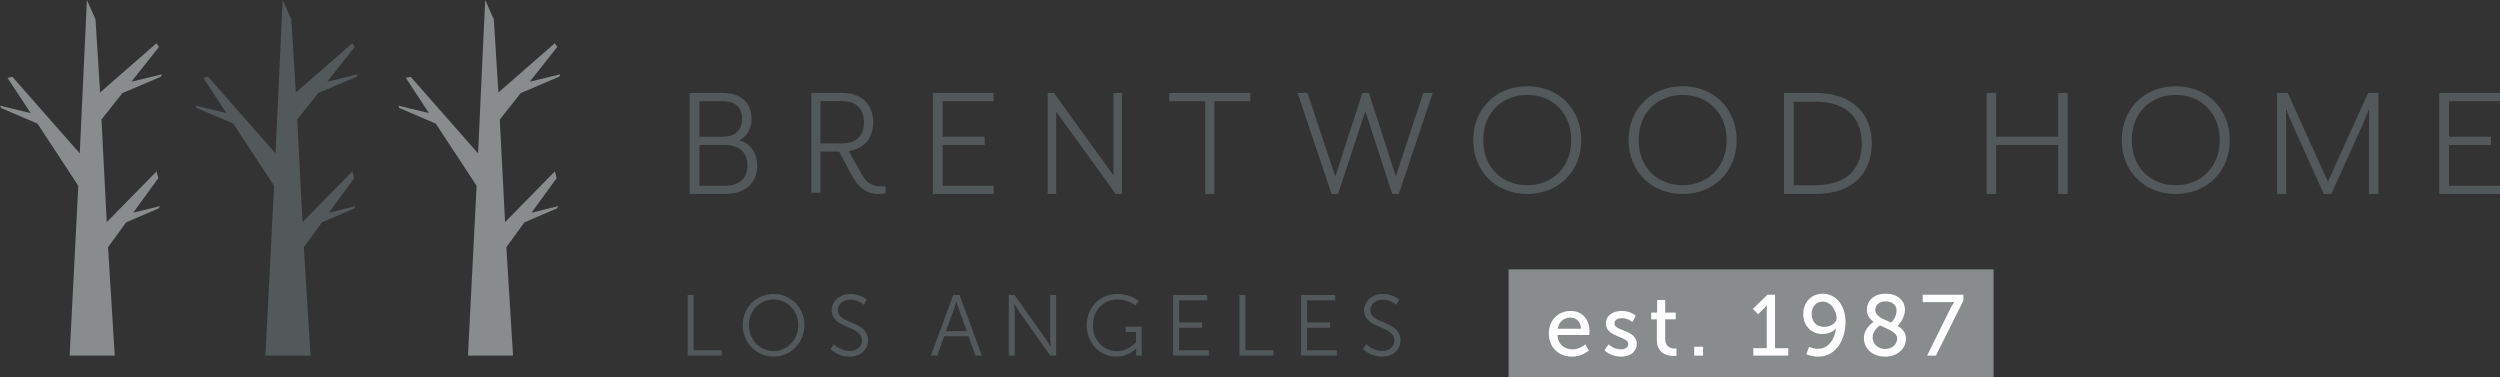 <?xml version="1.0" encoding="UTF-8"?>
<svg width="232px" height="35px" viewBox="0 0 232 35" version="1.1" xmlns="http://www.w3.org/2000/svg" xmlns:xlink="http://www.w3.org/1999/xlink">
    <rect x="0" y="0" width="232" height="35" fill="#333333" stroke="none"/>
    <!-- Generator: Sketch 49 (51002) - http://www.bohemiancoding.com/sketch -->
    <title>Artboard</title>
    <desc>Created with Sketch.</desc>
    <defs></defs>
    <g id="Artboard" stroke="none" stroke-width="1" fill="none" fill-rule="evenodd">
        <g id="trees">
            <polygon id="Fill-1" fill="#53585A" points="29.524 8.639 33.103 7.117 33.205 6.894 30.362 7.583 32.918 4.356 32.694 4.01 27.456 8.583 27.032 1.797 26.232 0 25.57 14.234 19.314 7.124 18.864 7.226 21.011 10.495 18.169 9.805 18.271 10.028 21.645 11.47 25.435 17.241 24.63 33 28.818 33 28.194 22.94 29.875 20.632 32.903 19.333 33.005 19.129 30.53 19.738 32.862 16.531 32.698 15.901 28.074 20.611 27.584 11.095"></polygon>
            <polygon id="Fill-2" fill="#888C8D" points="11.355 8.639 14.934 7.117 15.036 6.894 12.194 7.583 14.749 4.356 14.524 4.01 9.287 8.583 8.863 1.797 8.064 0 7.402 14.234 1.145 7.124 0.696 7.226 2.843 10.495 0 9.805 0.102 10.028 3.476 11.47 7.266 17.241 6.462 33 10.649 33 10.026 22.94 11.707 20.632 14.734 19.333 14.836 19.129 12.362 19.738 14.693 16.531 14.529 15.901 9.907 20.611 9.417 11.095"></polygon>
            <polygon id="Fill-3" fill="#888C8D" points="48.318 8.639 51.897 7.117 52 6.894 49.157 7.583 51.713 4.356 51.488 4.01 46.251 8.583 45.827 1.797 45.027 0 44.365 14.234 38.108 7.124 37.659 7.226 39.806 10.495 36.964 9.805 37.066 10.028 40.439 11.47 44.229 17.241 43.426 33 47.611 33 46.989 22.94 48.67 20.632 51.697 19.333 51.798 19.129 49.325 19.738 51.656 16.531 51.492 15.901 46.87 20.611 46.379 11.095"></polygon>
        </g>
        <g id="name" transform="translate(64, 8)" fill="#53585A">
            <path d="M5.364,7.36 C5.364,6.376 4.87,5.454 3.225,5.454 L0.904,5.454 L0.904,9.236 L3.225,9.236 C4.853,9.236 5.364,8.344 5.364,7.36 Z M4.87,3.018 C4.87,2.172 4.442,1.391 3.06,1.391 L0.904,1.391 L0.904,4.688 L3.06,4.688 C4.442,4.688 4.87,3.86 4.87,3.018 Z M3.06,0.625 C4.936,0.625 5.742,1.719 5.742,3.018 C5.742,3.704 5.479,4.657 4.574,5.017 C5.84,5.36 6.269,6.423 6.269,7.36 C6.269,8.845 5.347,10 3.225,10 L0,10 L0,0.625 L3.06,0.625 Z" id="Fill-1"></path>
            <path d="M16.18,3.344 C16.18,2.386 15.7,1.382 14.166,1.382 L12.136,1.382 L12.136,5.306 L14.166,5.306 C15.7,5.306 16.18,4.317 16.18,3.344 Z M15.902,8.07 C16.491,9.136 17.064,9.291 17.822,9.291 C17.948,9.291 18.055,9.291 18.179,9.275 L18.179,9.939 C17.948,9.986 17.714,10 17.497,10 C16.505,10 15.7,9.491 15.065,8.302 L13.871,6.062 L12.136,6.062 L12.136,9.892 L11.284,9.892 L11.284,0.625 L14.166,0.625 C16.165,0.625 17.032,1.892 17.032,3.344 C17.032,4.657 16.335,5.785 14.77,6.015 L15.902,8.07 Z" id="Fill-3"></path>
            <polygon id="Fill-5" points="28.209 0.625 28.209 1.391 23.479 1.391 23.479 4.688 27.379 4.688 27.379 5.454 23.479 5.454 23.479 9.236 28.209 9.236 28.209 10 22.567 10 22.567 0.625"></polygon>
            <polygon id="Fill-7" points="33.801 0.625 39.327 8.266 39.327 0.625 40.119 0.625 40.119 10 39.541 10 34.015 2.36 34.015 10 33.224 10 33.224 0.625"></polygon>
            <polygon id="Fill-9" points="44.507 1.391 44.507 0.625 52.03 0.625 52.03 1.391 48.697 1.391 48.697 10 47.841 10 47.841 1.391"></polygon>
            <polygon id="Fill-11" points="57.341 0.625 59.918 8.376 62.433 0.625 63.036 0.625 65.534 8.376 68.079 0.625 68.955 0.625 65.805 10 65.199 10 62.702 2.313 60.172 10 59.568 10 56.418 0.625"></polygon>
            <path d="M77.731,0.809 C75.363,0.809 73.647,2.492 73.647,4.999 C73.647,7.508 75.363,9.189 77.731,9.189 C80.068,9.189 81.815,7.508 81.815,4.999 C81.815,2.492 80.068,0.809 77.731,0.809 M77.731,0 C80.606,0 82.746,2.095 82.746,4.999 C82.746,7.92 80.606,10 77.731,10 C74.84,10 72.716,7.92 72.716,4.999 C72.716,2.095 74.84,0 77.731,0" id="Fill-13"></path>
            <path d="M92.148,0.809 C89.78,0.809 88.065,2.492 88.065,4.999 C88.065,7.508 89.78,9.189 92.148,9.189 C94.485,9.189 96.233,7.508 96.233,4.999 C96.233,2.492 94.485,0.809 92.148,0.809 M92.148,0 C95.024,0 97.164,2.095 97.164,4.999 C97.164,7.92 95.024,10 92.148,10 C89.258,10 87.134,7.92 87.134,4.999 C87.134,2.095 89.258,0 92.148,0" id="Fill-15"></path>
            <path d="M108.767,5.312 C108.767,3.266 107.701,1.438 104.454,1.438 L102.453,1.438 L102.453,9.188 L104.454,9.188 C107.701,9.188 108.767,7.36 108.767,5.312 Z M104.437,0.625 C108.127,0.625 109.701,2.735 109.701,5.312 C109.701,7.891 108.127,10 104.437,10 L101.552,10 L101.552,0.625 L104.437,0.625 Z" id="Fill-17"></path>
            <polygon id="Fill-19" points="121.243 0.625 121.243 4.688 126.996 4.688 126.996 0.625 127.881 0.625 127.881 10 126.996 10 126.996 5.454 121.243 5.454 121.243 10 120.358 10 120.358 0.625"></polygon>
            <path d="M137.91,0.809 C135.541,0.809 133.827,2.492 133.827,4.999 C133.827,7.508 135.541,9.189 137.91,9.189 C140.247,9.189 141.995,7.508 141.995,4.999 C141.995,2.492 140.247,0.809 137.91,0.809 M137.91,0 C140.785,0 142.925,2.095 142.925,4.999 C142.925,7.92 140.785,10 137.91,10 C135.019,10 132.896,7.92 132.896,4.999 C132.896,2.095 135.019,0 137.91,0" id="Fill-21"></path>
            <path d="M148.298,0.625 L152.031,8.86 L155.764,0.625 L156.716,0.625 L156.716,10 L155.841,10 L155.841,3.625 C155.841,2.892 155.859,2.11 155.859,2.094 C155.841,2.126 155.524,2.953 155.239,3.594 L152.348,10 L151.649,10 L148.76,3.594 C148.457,2.923 148.171,2.156 148.139,2.094 C148.139,2.11 148.156,2.876 148.156,3.625 L148.156,10 L147.313,10 L147.313,0.625 L148.298,0.625 Z" id="Fill-23"></path>
            <polygon id="Fill-25" points="168 0.625 168 1.391 163.27 1.391 163.27 4.688 167.17 4.688 167.17 5.454 163.27 5.454 163.27 9.236 168 9.236 168 10 162.358 10 162.358 0.625"></polygon>
        </g>
        <path d="M63.816,33 L63.816,27.376 L64.368,27.376 L64.368,32.504 L66.976,32.504 L66.976,33 L63.816,33 Z M68.926,30.152 C68.926,28.536 70.198,27.28 71.79,27.28 C73.382,27.28 74.654,28.536 74.654,30.152 C74.654,31.8 73.382,33.096 71.79,33.096 C70.198,33.096 68.926,31.8 68.926,30.152 Z M69.502,30.152 C69.502,31.528 70.518,32.584 71.79,32.584 C73.054,32.584 74.078,31.528 74.078,30.152 C74.078,28.808 73.054,27.792 71.79,27.792 C70.518,27.792 69.502,28.808 69.502,30.152 Z M77.068,32.376 L77.396,31.952 C77.396,31.952 77.98,32.568 78.868,32.568 C79.484,32.568 79.988,32.2 79.988,31.592 C79.988,30.176 77.18,30.536 77.18,28.792 C77.18,27.984 77.892,27.28 78.932,27.28 C79.908,27.28 80.436,27.824 80.436,27.824 L80.164,28.288 C80.164,28.288 79.668,27.808 78.932,27.808 C78.212,27.808 77.748,28.28 77.748,28.776 C77.748,30.112 80.556,29.728 80.556,31.576 C80.556,32.416 79.908,33.096 78.852,33.096 C77.7,33.096 77.068,32.376 77.068,32.376 Z M90.529,33 L89.881,31.208 L87.617,31.208 L86.977,33 L86.393,33 L88.457,27.376 L89.049,27.376 L91.113,33 L90.529,33 Z M88.761,27.96 L88.745,27.96 C88.745,27.96 88.625,28.424 88.529,28.688 L87.777,30.728 L89.713,30.728 L88.977,28.688 C88.881,28.424 88.761,27.96 88.761,27.96 Z M93.615,33 L93.615,27.376 L94.151,27.376 L97.023,31.424 C97.215,31.704 97.487,32.184 97.487,32.184 L97.503,32.184 C97.503,32.184 97.455,31.72 97.455,31.424 L97.455,27.376 L98.007,27.376 L98.007,33 L97.471,33 L94.599,28.952 C94.407,28.672 94.135,28.192 94.135,28.192 L94.119,28.192 C94.119,28.192 94.167,28.656 94.167,28.952 L94.167,33 L93.615,33 Z M100.845,30.184 C100.845,28.56 102.061,27.28 103.677,27.28 C104.981,27.28 105.677,27.936 105.677,27.936 L105.381,28.352 C105.381,28.352 104.725,27.792 103.701,27.792 C102.341,27.792 101.421,28.84 101.421,30.176 C101.421,31.56 102.373,32.584 103.653,32.584 C104.749,32.584 105.421,31.76 105.421,31.76 L105.421,30.808 L104.461,30.808 L104.461,30.312 L105.949,30.312 L105.949,33 L105.437,33 L105.437,32.576 C105.437,32.456 105.445,32.336 105.445,32.336 L105.429,32.336 C105.429,32.336 104.781,33.096 103.597,33.096 C102.061,33.096 100.845,31.856 100.845,30.184 Z M108.868,33 L108.868,27.376 L112.036,27.376 L112.036,27.872 L109.42,27.872 L109.42,29.92 L111.556,29.92 L111.556,30.416 L109.42,30.416 L109.42,32.504 L112.18,32.504 L112.18,33 L108.868,33 Z M115.018,33 L115.018,27.376 L115.57,27.376 L115.57,32.504 L118.178,32.504 L118.178,33 L115.018,33 Z M120.744,33 L120.744,27.376 L123.912,27.376 L123.912,27.872 L121.296,27.872 L121.296,29.92 L123.432,29.92 L123.432,30.416 L121.296,30.416 L121.296,32.504 L124.056,32.504 L124.056,33 L120.744,33 Z M126.478,32.376 L126.806,31.952 C126.806,31.952 127.39,32.568 128.278,32.568 C128.894,32.568 129.398,32.2 129.398,31.592 C129.398,30.176 126.59,30.536 126.59,28.792 C126.59,27.984 127.302,27.28 128.342,27.28 C129.318,27.28 129.846,27.824 129.846,27.824 L129.574,28.288 C129.574,28.288 129.078,27.808 128.342,27.808 C127.622,27.808 127.158,28.28 127.158,28.776 C127.158,30.112 129.966,29.728 129.966,31.576 C129.966,32.416 129.318,33.096 128.262,33.096 C127.11,33.096 126.478,32.376 126.478,32.376 Z" id="LOS-ANGELES" fill="#53585A"></path>
        <rect id="Rectangle" fill="#888C8D" x="140" y="25" width="45" height="10"></rect>
        <path d="M143.731,30.976 C143.731,29.688 144.603,28.856 145.755,28.856 C146.899,28.856 147.507,29.704 147.507,30.752 C147.507,30.856 147.483,31.088 147.483,31.088 L144.531,31.088 C144.571,31.976 145.203,32.424 145.923,32.424 C146.619,32.424 147.123,31.952 147.123,31.952 L147.443,32.52 C147.443,32.52 146.843,33.096 145.875,33.096 C144.603,33.096 143.731,32.176 143.731,30.976 Z M144.555,30.504 L146.715,30.504 C146.691,29.808 146.259,29.472 145.739,29.472 C145.147,29.472 144.667,29.84 144.555,30.504 Z M148.899,32.504 L149.275,31.952 C149.275,31.952 149.731,32.424 150.435,32.424 C150.771,32.424 151.107,32.248 151.107,31.92 C151.107,31.176 149.027,31.328 149.027,30.008 C149.027,29.272 149.683,28.856 150.491,28.856 C151.379,28.856 151.795,29.304 151.795,29.304 L151.483,29.888 C151.483,29.888 151.123,29.528 150.483,29.528 C150.147,29.528 149.819,29.672 149.819,30.024 C149.819,30.752 151.899,30.592 151.899,31.92 C151.899,32.592 151.323,33.096 150.435,33.096 C149.443,33.096 148.899,32.504 148.899,32.504 Z M153.755,31.52 L153.755,29.632 L153.227,29.632 L153.227,29.008 L153.779,29.008 L153.779,27.84 L154.531,27.84 L154.531,29.008 L155.507,29.008 L155.507,29.632 L154.531,29.632 L154.531,31.432 C154.531,32.24 155.099,32.344 155.395,32.344 C155.507,32.344 155.579,32.328 155.579,32.328 L155.579,33.016 C155.579,33.016 155.467,33.032 155.307,33.032 C154.787,33.032 153.755,32.872 153.755,31.52 Z M157.227,33 L157.227,32.176 L158.043,32.176 L158.043,33 L157.227,33 Z M162.707,33 L162.707,32.312 L163.955,32.312 L163.955,28.664 C163.955,28.488 163.963,28.312 163.963,28.312 L163.947,28.312 C163.947,28.312 163.883,28.44 163.675,28.64 L163.147,29.16 L162.667,28.664 L164.019,27.352 L164.723,27.352 L164.723,32.312 L165.955,32.312 L165.955,33 L162.707,33 Z M168.723,33.096 C168.051,33.096 167.627,32.864 167.627,32.864 L167.883,32.176 C167.883,32.176 168.243,32.368 168.691,32.368 C169.731,32.368 170.267,31.408 170.387,30.472 L170.371,30.472 C170.139,30.792 169.619,31 169.123,31 C168.051,31 167.339,30.192 167.339,29.144 C167.339,28.032 168.099,27.256 169.155,27.256 C170.355,27.256 171.267,28.304 171.267,29.92 C171.267,31.368 170.475,33.096 168.723,33.096 Z M169.283,30.336 C169.923,30.336 170.435,29.944 170.435,29.544 C170.435,28.808 169.883,27.984 169.163,27.984 C168.507,27.984 168.123,28.488 168.123,29.144 C168.123,29.832 168.555,30.336 169.283,30.336 Z M172.971,31.368 C172.971,30.504 173.723,29.968 173.875,29.864 C173.507,29.6 173.243,29.256 173.243,28.736 C173.243,27.984 173.811,27.256 175.003,27.256 C176.051,27.256 176.779,27.84 176.779,28.768 C176.779,29.52 176.179,30.16 176.107,30.24 C176.539,30.504 176.875,30.856 176.875,31.44 C176.875,32.32 176.115,33.096 174.939,33.096 C173.811,33.096 172.971,32.392 172.971,31.368 Z M176.059,31.416 C176.059,30.808 175.219,30.568 174.459,30.2 C174.275,30.328 173.779,30.712 173.779,31.32 C173.779,31.968 174.339,32.384 174.939,32.384 C175.531,32.384 176.059,32 176.059,31.416 Z M174.027,28.752 C174.027,29.376 174.779,29.616 175.507,29.928 C175.595,29.84 176.003,29.408 176.003,28.816 C176.003,28.296 175.587,27.968 174.995,27.968 C174.371,27.968 174.027,28.32 174.027,28.752 Z M178.835,33 L181.035,28.552 C181.195,28.232 181.363,28.032 181.363,28.032 L181.363,28.016 C181.363,28.016 181.235,28.04 180.947,28.04 L178.427,28.04 L178.427,27.352 L182.203,27.352 L182.203,27.896 L179.651,33 L178.835,33 Z" id="est.-1987" fill="#FFFFFF"></path>
    </g>
</svg>